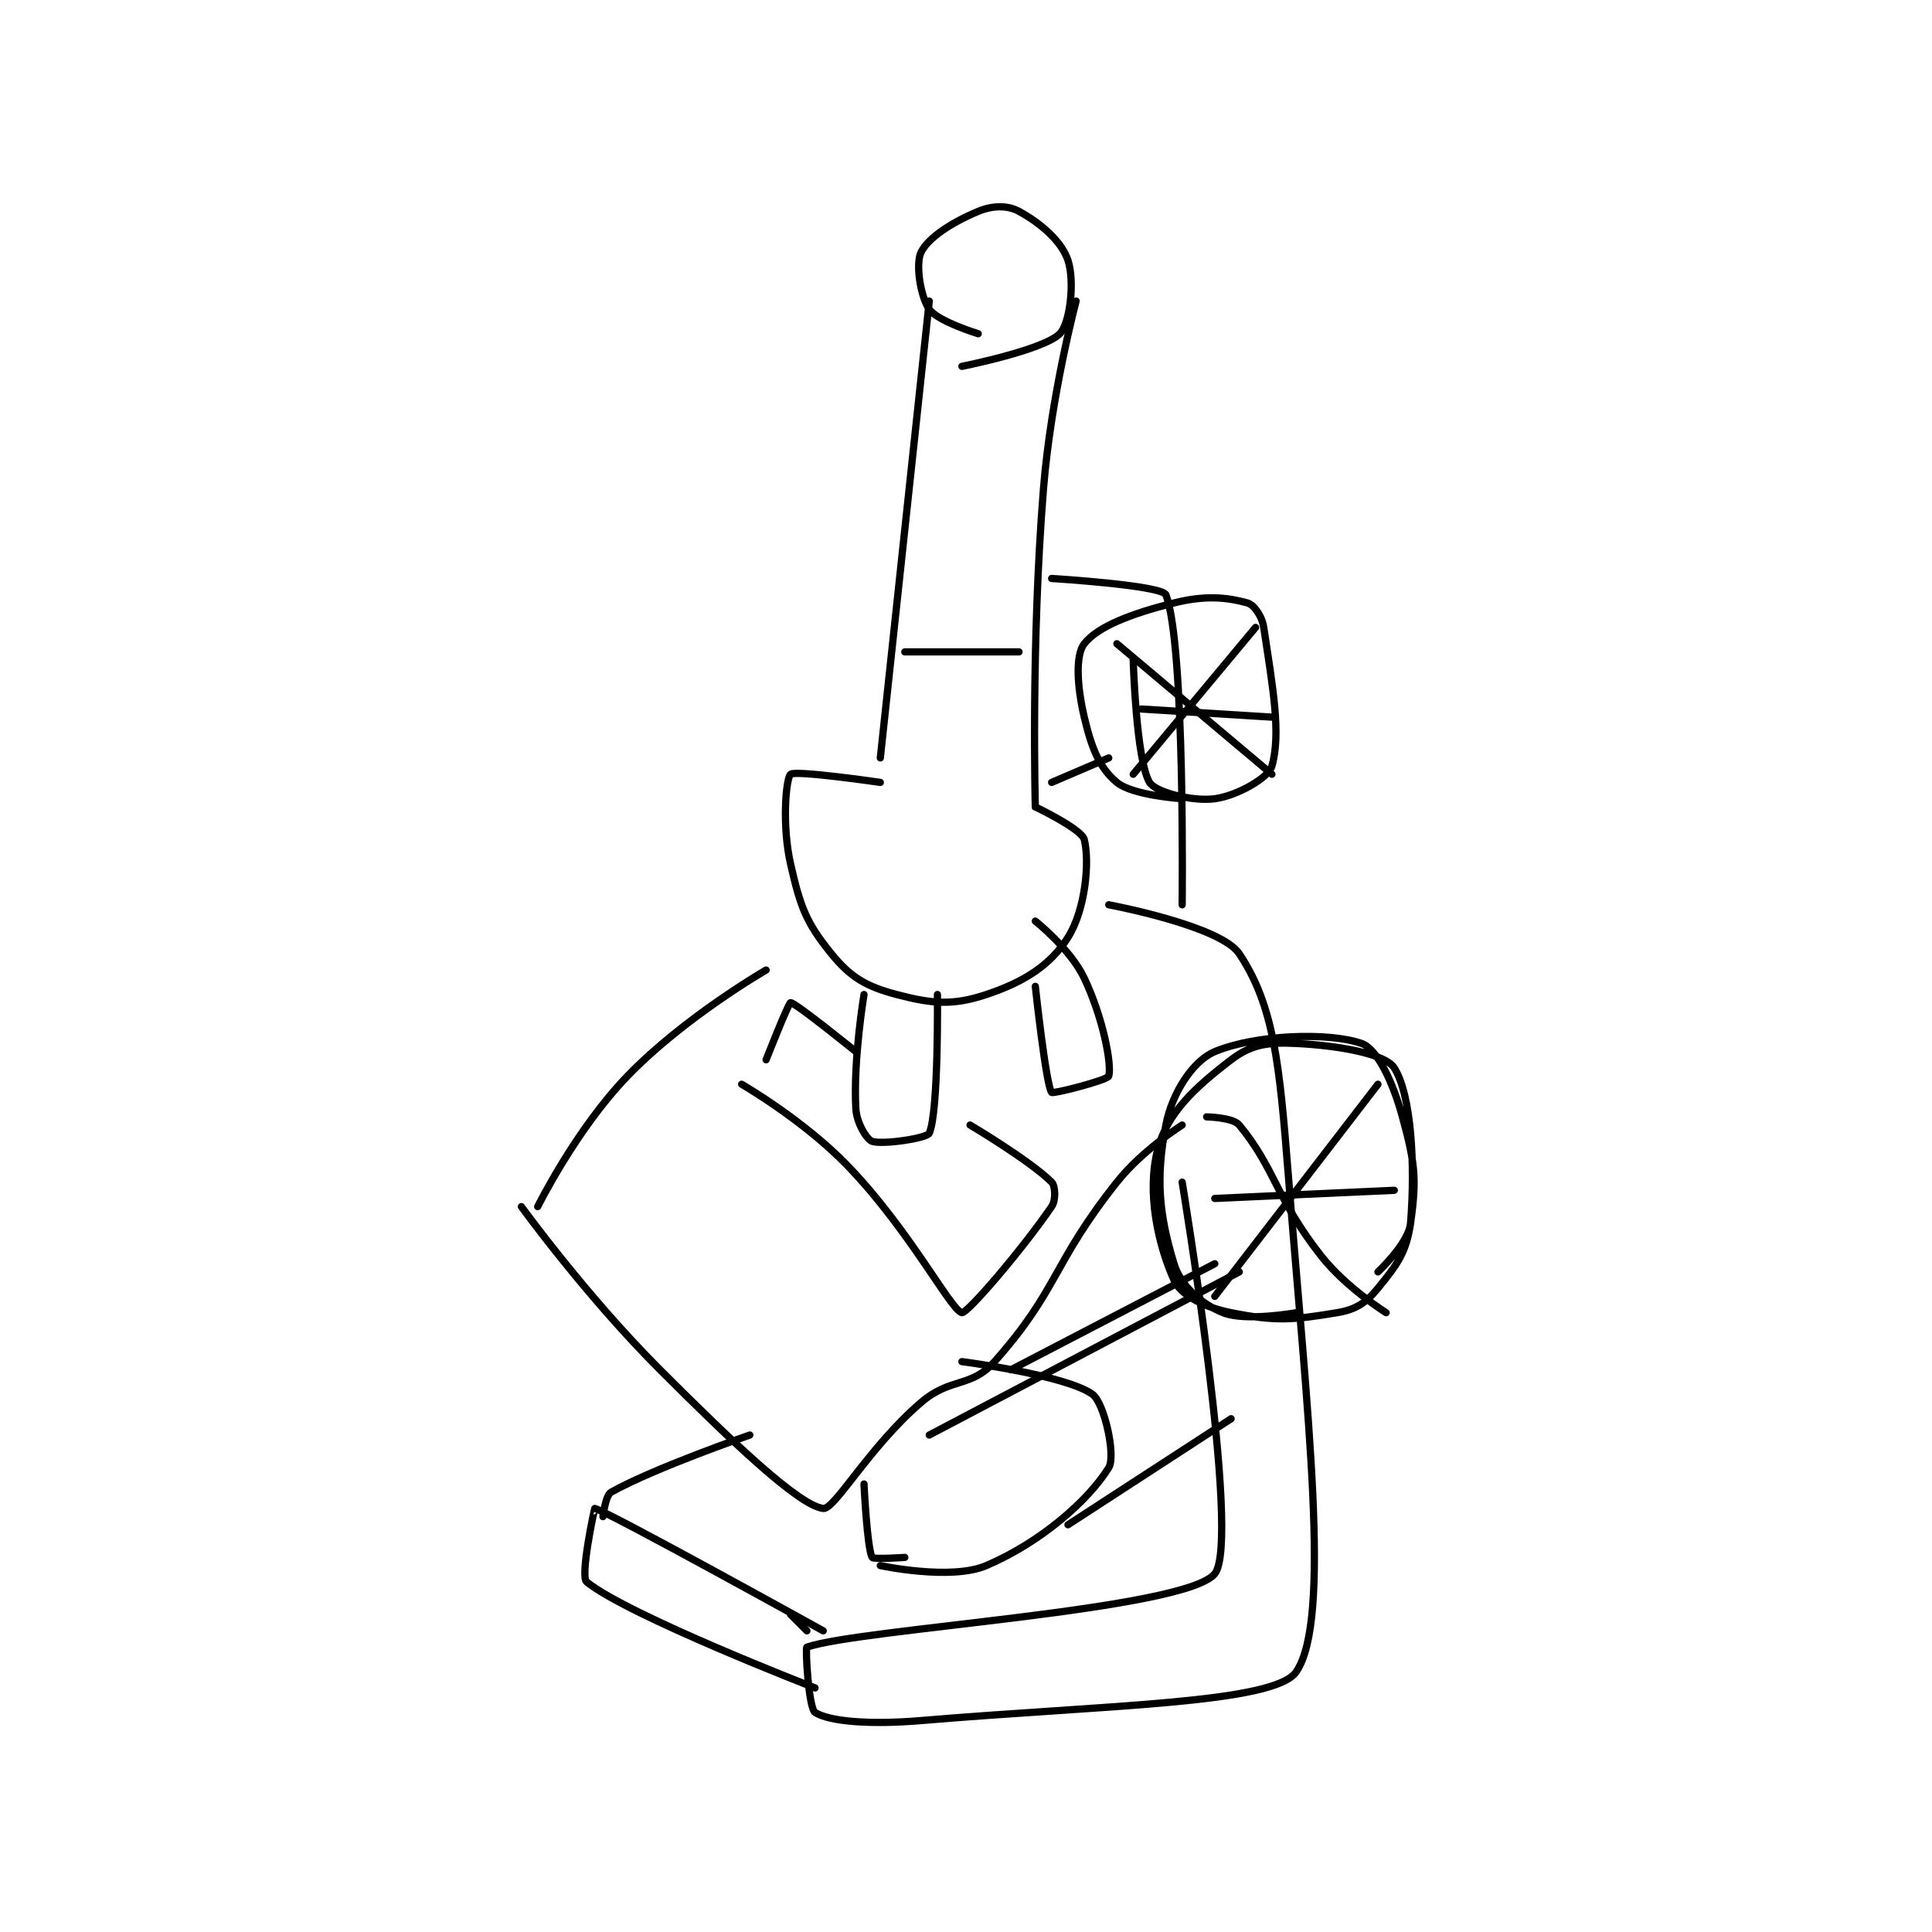 <?xml version="1.0" encoding="utf-8"?>
<!DOCTYPE svg PUBLIC "-//W3C//DTD SVG 1.1//EN" "http://www.w3.org/Graphics/SVG/1.1/DTD/svg11.dtd">
<svg viewBox="0 0 800 800" preserveAspectRatio="xMinYMin meet" xmlns="http://www.w3.org/2000/svg" version="1.1">
<g fill="none" stroke="black" stroke-linecap="round" stroke-linejoin="round" stroke-width="0.888">
<g transform="translate(215.89,87.52) scale(3.378) translate(-245,-115)">
<path id="0" d="M301 130 C301 130 296.041 128.487 295 127 C293.887 125.409 293.307 121.386 294 120 C294.906 118.187 297.817 116.326 301 115 C302.752 114.27 304.596 114.234 306 115 C308.603 116.42 311.208 118.624 312 121 C312.858 123.574 312.259 128.741 311 130 C308.986 132.014 299 134 299 134 "/>
<path id="1" d="M295 126 L289 182 "/>
<path id="2" d="M313 126 C313 126 309.924 137.538 309 149 C307.451 168.207 308 188 308 188 "/>
<path id="3" d="M306 169 L292 169 "/>
<path id="4" d="M245 237 C245 237 252.87 247.87 262 257 C271.13 266.13 279.05 273.631 282 274 C283.384 274.173 287.66 266.434 294 261 C297.639 257.88 300.106 259.255 303 256 C310.865 247.152 310.01 244.074 318 234 C321.146 230.034 326 227 326 227 "/>
<path id="5" d="M247 237 C247 237 251.673 227.553 258 221 C264.99 213.76 275 208 275 208 "/>
<path id="6" d="M289 185 C289 185 278.571 183.481 278 184 C277.434 184.515 276.916 190.228 278 195 C279.197 200.264 279.903 202.188 283 206 C285.365 208.911 287.281 210.021 291 211 C295.392 212.156 297.904 212.365 302 211 C306.592 209.469 309.827 207.44 312 204 C314.164 200.573 314.673 194.691 314 192 C313.678 190.713 308 188 308 188 "/>
<path id="7" d="M287 211 C287 211 285.666 218.986 286 225 C286.099 226.773 287.35 228.783 288 229 C289.299 229.433 294.726 228.617 295 228 C296.164 225.381 296 211 296 211 "/>
<path id="8" d="M308 210 C308 210 309.314 222.162 310 223 C310.175 223.214 316.859 221.494 317 221 C317.393 219.625 316.329 213.917 314 209 C312.292 205.394 308 202 308 202 "/>
<path id="9" d="M317 200 C317 200 330.702 202.553 333 206 C337.274 212.411 337.936 219.625 339 233 C341.365 262.732 344.324 287.562 340 294 C337.355 297.938 316.601 298.085 294 300 C287.724 300.532 282.737 300.117 281 299 C280.218 298.497 279.78 291.076 280 291 C286.581 288.717 326.386 286.478 330 282 C333.278 277.938 326 234 326 234 "/>
<path id="10" d="M272 222 C272 222 279.549 226.347 285 232 C292.619 239.901 297.666 249.733 299 250 C299.637 250.127 306.269 242.427 310 237 C310.544 236.208 310.464 234.464 310 234 C307.37 231.369 300 227 300 227 "/>
<path id="11" d="M286 218 C286 218 278.539 211.951 278 212 C277.737 212.024 275 219 275 219 "/>
<path id="12" d="M278 287 L280 289 "/>
<path id="13" d="M282 289 C282 289 255.47 274.304 254 274 C253.959 273.992 252.173 282.326 253 283 C258.039 287.106 281 296 281 296 "/>
<path id="14" d="M255 275 C255 275 255.304 272.387 256 272 C261.456 268.969 273 265 273 265 "/>
<path id="15" d="M295 265 L333 245 "/>
<path id="16" d="M340 250 C340 250 333.826 251.131 331 250 C328.362 248.945 325.832 246.734 325 244 C323.16 237.955 322.74 233.55 324 227 C324.761 223.043 327.341 219.108 330 218 C335.022 215.908 343.939 215.587 348 217 C349.871 217.651 351.802 221.607 353 226 C354.534 231.627 354.776 233.566 354 239 C353.483 242.623 352.347 244.131 350 247 C348.523 248.805 347.308 249.615 345 250 C339.545 250.909 337.454 251.091 332 250 C328.728 249.346 325.856 247.903 325 246 C322.976 241.503 321.658 235.175 323 230 C324.156 225.543 327.54 222.41 332 219 C334.441 217.133 336.51 216.826 340 217 C345.368 217.268 350.914 218.294 352 220 C354.07 223.252 354.586 231.674 354 239 C353.803 241.458 350 245 350 245 "/>
<path id="17" d="M330 236 L352 235 "/>
<path id="18" d="M350 222 L330 248 "/>
<path id="19" d="M329 226 C329 226 332.221 226.054 333 227 C337.397 232.339 337.462 235.924 343 243 C346.082 246.938 351 250 351 250 "/>
<path id="20" d="M310 160 C310 160 323.534 160.834 324 162 C326.381 167.953 326 200 326 200 "/>
<path id="21" d="M326 187 C326 187 319.943 186.619 318 185 C315.856 183.213 314.894 180.801 314 177 C313.1 173.174 312.908 169.39 314 168 C315.656 165.892 319.74 164.315 325 163 C328.864 162.034 331.469 162.31 334 163 C334.793 163.216 335.79 164.6 336 166 C337.092 173.278 338.151 178.971 337 183 C336.587 184.446 332.743 186.634 330 187 C327.184 187.375 322.686 186.167 322 185 C320.345 182.186 320 170 320 170 "/>
<path id="22" d="M321 176 L337 177 "/>
<path id="23" d="M335 166 L320 184 "/>
<path id="24" d="M318 168 L337 184 "/>
<path id="25" d="M310 185 L317 182 "/>
<path id="26" d="M289 281 C289 281 297.646 282.866 302 281 C308.746 278.109 314.529 272.991 317 269 C317.901 267.545 316.462 261.056 315 260 C311.75 257.653 299 256 299 256 "/>
<path id="27" d="M292 280 C292 280 288.145 280.262 288 280 C287.375 278.875 287 271 287 271 "/>
<path id="28" d="M312 276 L332 263 "/>
<path id="29" d="M305 257 L330 244 "/>
</g>
</g>
</svg>
